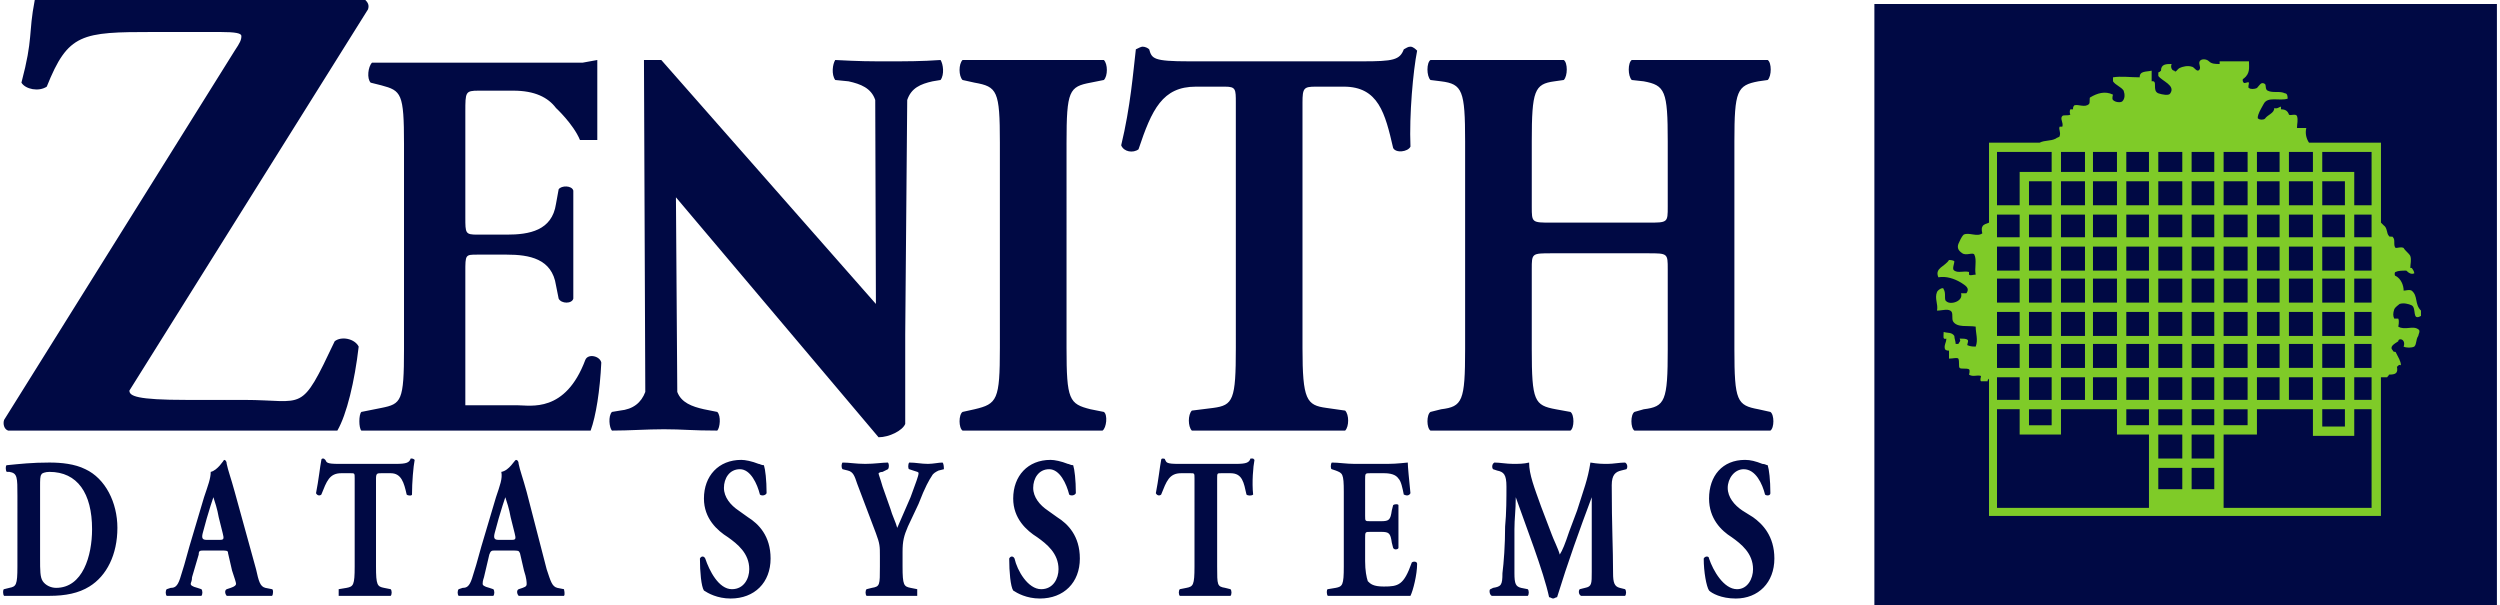 <svg height="155.589" viewBox="0 0 788.82 191.43" width="642.72" xmlns="http://www.w3.org/2000/svg"><g fill-rule="evenodd" transform="matrix(1.25 0 0 -1.25 -6.506 638.7)"><path d="m626.81 367.6v135.94h-140.33v-135.94z" fill="#7fcb28"/><g fill="#000944"><path d="m617.03 431.01c-2.361-1.349-1.012 2.024-2.361 2.699-.675.337-2.024.675-3.036.337-.337-.337-1.012-.675-1.349-1.349-.337-1.012-.337-1.687 0-2.361h1.012c.337-.675 0-2.024 0-2.024 1.687-1.012 3.711.337 5.06-.675.675-.337 0-1.349 0-1.687-.675-1.012-.337-2.024-1.012-2.699-.675-.337-2.024-.337-2.699 0 0 0 .337.675 0 1.349-.337.675-1.349.675-1.349 0-1.012-.675-2.361-1.349-1.349-2.361 0-.337.675-.337.675-.337.675-1.349 1.349-2.361 1.349-3.373-.675.337-.675-.337-1.012-.337.337-1.687-.337-2.024-2.024-2.024 0-.337-.675-.675-.337-.675h-1.687v-35.082h-99.174v34.745c-.337-.337-.337-.337-.337-.675h-1.687c-.337.337 0 1.012 0 1.349-1.012.337-2.024-.337-3.036.337 0 0 .337 1.012 0 1.349-.675.337-2.024 0-2.361.337-.337.337 0 1.687-.337 2.361-.337.337-1.349 0-2.361 0v2.024c-.337 0-.675 0-1.012.337-.337 1.012.337 1.687.337 2.699-1.012-.337-.675.675-.675 1.687 1.012-.337 2.024 0 2.699-1.012 0-.675.337-1.349.337-2.024h.675c.337.675.675.675.337 1.349 1.012 0 1.687 0 2.024-.337.337-.337-.337-1.349 0-1.349.675-.337 1.687-.337 2.024-.337.675 1.687 0 3.373 0 5.06-2.024.337-4.723-.337-5.734 1.349-.337.675 0 1.687-.337 2.361-.675 1.012-2.361.337-3.711.337.337 1.687-.675 3.036 0 4.723.337.675 1.687 1.349 1.687.675.675-1.012 0-2.699.675-3.036 1.012-1.012 4.385 0 3.711 2.024h1.349c1.012 1.349-.337 2.024-1.349 2.699-1.687 1.012-3.711 1.687-5.734 1.349-1.012 2.361 1.687 2.699 2.699 4.385 0 0 1.012 0 1.349-.337 0-.675-.675-2.024 0-2.361 1.012-.675 2.361 0 3.711-.337v-.675c.337-.337 1.012 0 1.687 0-.337 1.687.337 3.711-.337 5.06-.337.675-2.024-.337-3.036.337-1.012.675-1.349 1.349-1.012 2.361.337.675.675 1.687 1.349 2.361 1.349.675 3.373-.675 4.723.337 0 0-.337 1.012 0 1.687.337.675 1.012.675 1.687 1.012v20.24h12.818c1.349.675 2.699.337 4.048 1.012.337.337 1.012.337 1.012.675.337 1.012-.337 1.687 0 2.361h.675c.337 1.012-.675 2.024 0 2.699.337.337 1.349 0 2.024.337 0 0-.337.675 0 1.349h.675c0 .337 0 .675.337 1.012 1.012.337 2.699-.675 3.711.337.337.337 0 1.687.337 1.687 1.687 1.012 3.711 1.687 5.734.675 0 0-.337-1.012 0-1.349.675-.675 2.024-.675 2.361-.337.675.675.675 1.687.337 2.699-.675 1.012-2.024 1.349-2.699 2.361v1.012c2.024.337 4.385 0 6.747 0 0 1.687 1.687 1.349 3.036 1.687v-2.699c1.687.337 0-2.361 1.687-3.036 1.012-.337 2.699-.675 3.036 0 1.349 2.024-2.024 3.036-3.036 4.385v1.012c0-.337.675.337.675.337 0 1.687 1.349 1.687 2.699 1.687-.337-.675 0-1.687.675-1.687.337-.675.675.337 1.349.675.675.337 2.024.675 3.036.337.675 0 1.349-1.687 2.024-.675.337.675-.337 1.349 0 2.024.337.675 1.687.675 2.361 0 .675-.675 1.687-.675 2.699-.675v.675h7.421c0-1.687.337-3.036-1.349-4.385-.337 0-.337-.675 0-1.012.337-.337 1.012.337 1.349 0 0-.337-.337-1.349 0-1.349.337-.337 1.349-.337 2.024 0 .675.675 1.012 1.687 2.024 1.012.337-.337 0-1.349.675-1.687 1.349-.675 3.036 0 4.385-.675.675 0 .675-1.012.675-1.349-2.024-.675-5.06.675-6.072-1.349-.337-.675-1.012-1.687-1.349-2.699 0 0-.337-1.012 0-1.012.337-.337 1.349-.337 1.687 0 .675 1.012 2.361 1.349 2.361 2.699.675-.337 1.349.337 1.687.337v-.675c1.012 0 1.687-.337 2.024-1.349.337-.337 1.687.337 2.024-.337.337-1.012 0-2.024 0-3.036h2.361c-.337-1.349 0-2.699.675-3.711h18.216v-20.24s.337-.337.675-.675c1.012-.675.675-2.024 1.349-2.699 0-.337 1.012 0 1.012-.337.675-.675 0-2.024.675-2.699.675 0 1.349.337 2.024 0 .337-.675 1.349-1.349 1.687-2.024.337-1.012 0-2.024 0-3.036h.337c.337-.337.675-1.012.675-1.349-.675-.337-1.349 0-2.024.675-1.012 0-2.024 0-2.699-.337-.337 0-.337-1.012 0-1.012 1.349-.675 2.024-2.361 2.024-3.711.675 0 1.349.337 2.024 0 1.687-1.349.675-3.373 2.361-5.06v-1.349zm-138.3 78.934v-152.13h157.53v152.13z"/><path d="m542.48 434.39h5.734v6.072h-5.734zm0-8.433h5.734v6.072h-5.734zm0-8.096h5.734v6.072h-5.734zm0 33.058h5.734v5.734h-5.734zm16.529-63.755h5.734v5.397h-5.734zm-16.529 22.601h5.734v5.734h-5.734zm-26.986 5.734h-5.734v-5.734h5.734zm26.986-12.144h5.734v4.048h-5.734zm-26.986 28.673h-5.734v-6.072h5.734zm0-8.096h-5.734v-6.072h5.734zm26.986 35.082h5.734v6.072h-5.734zm-26.986-18.553h-5.734v-6.072h5.734zm24.625-39.467v6.409h-14.168v-6.409h-10.457v6.409h-5.734v-24.962h38.455v18.553h-7.084zm10.457 24.962h6.072v6.072h-6.072zm0 24.962h6.072v5.734h-6.072zm-35.082-2.361h-5.734v-6.072h5.734zm35.082-14.168h6.072v6.072h-6.072zm0 8.096h6.072v6.072h-6.072zm0 16.529h6.072v6.072h-6.072zm0 8.433h6.072v5.06h-6.072zm0-80.284h6.072v5.397h-6.072zm0 7.758h6.072v6.072h-6.072zm-8.096 72.525h5.734v5.06h-5.734zm8.096-64.092h6.072v4.048h-6.072zm0 6.409h6.072v5.734h-6.072zm0 8.096h6.072v6.072h-6.072zm-8.096 24.625h5.734v6.072h-5.734zm-10.457 30.022h-6.072v-5.06h6.072zm8.096-57.008h-6.072v-5.734h6.072zm-8.096 49.587h-6.072v-6.072h6.072zm8.096-41.154h-6.072v-6.072h6.072zm-8.096 32.721h-6.072v-5.734h6.072zm0-8.096h-6.072v-6.072h6.072zm8.096-8.096h-6.072v-6.072h6.072zm0-8.433h-6.072v-6.072h6.072zm0 24.625h-6.072v-5.734h6.072zm0 15.854h-6.072v-5.06h6.072zm0-7.421h-6.072v-6.072h6.072zm-8.096-24.625h-6.072v-6.072h6.072zm8.096 8.096h-6.072v-6.072h6.072zm-16.529 16.529h-5.734v-6.072h5.734zm0-49.587h-5.734v-5.734h5.734zm0 8.433h-5.734v-6.072h5.734zm0 16.529h-5.734v-6.072h5.734zm0-8.433h-5.734v-6.072h5.734zm0-24.625h-5.734v-4.048h5.734zm-5.734 60.044h5.734v5.06h-13.83v-13.493h5.734v8.433zm5.734-18.89h-5.734v-6.072h5.734zm8.433-33.058h-6.072v-5.734h6.072zm0 16.529h-6.072v-6.072h6.072zm0-8.096h-6.072v-6.072h6.072zm-16.529 32.721h-5.734v-5.734h5.734zm8.096 0h-5.734v-5.734h5.734zm35.419-46.888h5.734v5.734h-5.734zm14.168 46.888h-6.072v-5.734h6.072zm8.096-41.154h-5.734v-5.734h5.734zm-8.096 16.529h-6.072v-6.072h6.072zm0 33.058h-6.072v-6.072h6.072zm0-16.529h-6.072v-6.072h6.072zm0-8.096h-6.072v-6.072h6.072zm0 32.046h-6.072v-5.06h6.072zm8.096-23.95h-5.734v-6.072h5.734zm0 8.096h-5.734v-5.734h5.734zm0 8.433h-5.734v-6.072h5.734zm0-41.154h-5.734v-6.072h5.734zm0 16.529h-5.734v-6.072h5.734zm0-8.433h-5.734v-6.072h5.734zm-22.264-37.106h5.734v6.072h-5.734zm41.154 55.996h4.385v5.734h-4.385zm-18.89 21.589h-5.734v-5.06h5.734zm18.89-46.551h4.385v6.072h-4.385zm0 8.433h4.385v6.072h-4.385zm-26.986-26.986h-6.072v-4.048h6.072zm26.986 10.457h4.385v6.072h-4.385zm-26.986 6.072h-6.072v-6.072h6.072zm0-8.433h-6.072v-5.734h6.072zm26.986-13.83v-1.012h-10.457v6.747h-14.168v-6.409h-8.433v-18.553h37.443v24.962h-4.385zm0 8.096h4.385v5.734h-4.385zm0 32.721h4.385v6.072h-4.385zm-41.154 8.433h5.734v5.734h-5.734zm0 16.529h5.734v5.06h-5.734zm0-8.433h5.734v6.072h-5.734zm38.792 8.433h-5.734v5.06h12.481v-13.493h-4.385v8.433zm0-10.794h-5.734v-5.734h5.734zm0 8.433h-5.734v-6.072h5.734zm0-16.529h-5.734v-6.072h5.734zm-38.792-45.202h5.734v4.048h-5.734zm30.697 12.144h-6.072v-5.734h6.072zm-30.697 2.361h5.734v6.072h-5.734zm0 16.529h5.734v6.072h-5.734zm0-8.433h5.734v6.072h-5.734zm0 16.529h5.734v6.072h-5.734zm30.697 6.072h-6.072v-6.072h6.072zm0-8.096h-6.072v-6.072h6.072zm0 16.192h-6.072v-5.734h6.072zm0 8.433h-6.072v-6.072h6.072zm0-41.154h-6.072v-6.072h6.072zm8.096 16.529h-5.734v-6.072h5.734zm-8.096-8.433h-6.072v-6.072h6.072zm8.096 0h-5.734v-6.072h5.734zm0-8.096h-5.734v-6.072h5.734zm0-16.529h-5.734v-4.385h5.734zm-8.096 65.104h-6.072v-5.06h6.072zm8.096-57.008h-5.734v-5.734h5.734z"/><path d="m96.873 510.96c.675-.675 1.012-1.349.675-2.361l-60.381-96.475c0-1.349 1.687-2.361 14.505-2.361h14.505c15.517 0 14.168-3.711 22.938 14.842 1.687 1.349 5.06.675 6.072-1.349-1.012-8.771-3.036-17.204-5.397-21.252h-83.319c-1.012.337-1.349 1.687-1.012 2.699l58.357 93.439c1.349 2.024 1.687 2.699 1.687 3.711 0 .675-1.349 1.012-5.397 1.012h-16.866c-18.216 0-21.589-.337-26.986-13.83-2.024-1.349-5.397-.675-6.409 1.012 3.036 11.469 1.687 12.144 3.373 20.914zm38.455-102.55c3.373 0 12.144-2.024 17.204 11.469.675 1.687 3.711 1.012 4.048-.675-.337-7.084-1.349-13.493-2.699-17.204h-58.02c-.675.675-.675 4.048 0 4.723l5.06 1.012c5.06 1.012 5.734 1.687 5.734 14.842v51.948c0 12.818-.675 13.493-5.734 14.842l-2.699.675c-1.012 1.012-.675 4.048.337 5.06h53.297l3.711.675v-20.24h-4.385c-1.687 4.048-6.072 8.096-6.072 8.096-2.024 2.699-5.397 4.385-10.794 4.385h-8.771c-3.373 0-3.373-.337-3.373-5.397v-26.649c0-4.048 0-4.385 3.036-4.385h7.421c5.734 0 11.469 1.012 12.481 7.758l.675 3.711c.675 1.012 3.373 1.012 3.711-.337v-12.481-14.842c-.337-1.349-3.036-1.349-3.711 0l-.675 3.373c-1.012 6.747-6.747 7.758-12.481 7.758h-7.421c-3.036 0-3.036 0-3.036-4.385v-33.733zm40.479 3.373c1.012-2.699 3.711-3.711 6.747-4.385l3.373-.675c1.012-1.012.675-4.048 0-4.723-6.409 0-8.771.337-13.493.337-4.385 0-8.771-.337-13.156-.337-.675.675-1.012 3.711 0 4.723l2.024.337c3.373.337 5.397 2.024 6.409 4.723l-.337 83.994h4.385l54.309-61.731-.17 51.611c-1.012 3.036-3.711 4.048-6.747 4.723l-3.373.337c-1.012 1.349-.675 4.048 0 5.06 6.409-.337 8.433-.337 13.493-.337 4.385 0 8.433 0 13.155.337.675-1.012 1.012-3.711 0-5.06l-2.024-.337c-3.036-.675-5.397-1.687-6.41-4.723l-.505-59.369v-22.601c-.674-1.687-4.048-3.373-6.747-3.373l-51.273 60.719zm98.499 11.132c0-13.156.675-14.168 6.072-15.517l3.373-.675c1.012-.675.675-4.048-.337-4.723h-35.419c-1.012.675-1.012 4.048 0 4.723l3.036.675c5.734 1.349 6.409 2.361 6.409 15.517v51.948c0 13.156-.675 14.168-6.409 15.18l-3.036.675c-1.012 1.012-1.012 4.048 0 5.06h35.757c1.012-1.012 1.012-4.048 0-5.06l-3.373-.675c-5.397-1.012-6.072-2.024-6.072-15.18zm42.84 62.068c0 3.373 0 4.048-2.699 4.048h-7.421c-8.433 0-11.132-5.735-14.505-15.854-1.349-1.012-3.71-.675-4.385 1.012 2.361 9.783 3.036 18.553 3.711 24.287.674.337 1.349.675 1.687.675.674 0 1.349-.337 1.687-.675.674-2.361 1.012-3.036 10.12-3.036h43.852c7.758 0 9.445.337 10.457 3.036.675.337 1.012.675 1.687.675s1.349-.675 1.687-1.012c-1.012-5.06-2.024-16.192-1.687-24.287-.675-1.349-3.711-1.687-4.385-.337-2.024 8.771-3.711 15.517-12.481 15.517h-7.084c-3.036 0-3.373-.337-3.373-4.048v-62.068c0-13.156 1.012-14.505 6.072-15.18l4.722-.675c1.012-1.012 1.012-4.048 0-5.06h-38.792c-1.012 1.012-1.012 4.048 0 5.06l5.398.675c5.06.675 5.734 2.024 5.734 15.18zm79.946-38.118c-5.06 0-5.06 0-5.06-4.048v-20.24c0-13.156.675-14.168 6.072-15.18l3.711-.675c1.012-.675 1.012-4.048 0-4.723h-35.419c-1.012.675-1.012 4.048 0 4.723l2.699.675c5.397.675 6.072 2.024 6.072 15.18v52.623c0 12.818-.675 14.505-6.072 15.18l-2.699.337c-1.012 1.012-1.012 4.385 0 5.06h33.733c1.012-.675 1.012-4.048 0-5.06l-2.361-.337c-5.06-.675-5.734-2.361-5.734-15.18v-16.529c0-4.048 0-4.048 5.06-4.048h24.287c5.06 0 5.06 0 5.06 4.048v16.529c0 12.818-.675 14.168-6.072 15.18l-3.036.337c-1.012 1.012-1.012 4.385 0 5.06h34.407c1.012-.675 1.012-4.048 0-5.06l-2.361-.337c-5.397-1.012-6.072-2.361-6.072-15.18v-52.623c0-13.156.675-14.168 6.072-15.18l3.036-.675c1.012-.675 1.012-4.048 0-4.723h-34.407c-1.012.675-1.012 4.048 0 4.723l2.361.675c5.397.675 6.072 2.024 6.072 15.18v20.24c0 4.048 0 4.048-5.06 4.048z"/><path d="m8.831 385.48c0 4.723 0 5.735-2.024 6.072h-.675c-.337.337-.337 1.687 0 1.687 3.373.337 6.409.675 10.794.675 3.036 0 6.409-.337 9.108-1.687 5.06-2.361 8.096-8.433 8.096-14.842 0-6.747-2.699-12.144-7.084-14.842-2.699-1.687-6.072-2.361-10.12-2.361h-5.06-6.409c-.337.337-.337 1.687 0 1.687l1.349.337c1.687.337 2.024.675 2.024 5.397zm5.734-15.854c0-3.036 0-4.723.675-5.734s2.024-1.687 3.373-1.687c6.747 0 9.108 8.096 9.108 14.842 0 9.108-3.711 14.505-10.794 14.505-1.012 0-2.024-.337-2.024-.675-.337-.337-.337-1.349-.337-3.036zm41.491 2.024c-1.012 0-1.349 0-1.349-1.012l-1.687-5.734c0-1.012-.337-1.349-.337-1.687 0-.337.337-.675 1.687-1.012l1.012-.337c.337-.337.337-1.349 0-1.687h-4.723-4.048c-.337.337-.337 1.349 0 1.687l1.012.337c1.012 0 1.687.337 2.361 2.361.675 2.024 1.349 4.385 2.361 8.096l3.711 12.481c1.012 3.036 1.687 4.723 1.687 6.409 1.687.337 3.373 3.036 3.373 3.036.337 0 .675-.337.675-1.012.337-1.687 1.012-3.373 2.024-7.084l5.397-19.565c.675-3.036 1.012-4.385 2.361-4.723l1.687-.337c.337 0 .337-1.349 0-1.687h-6.072-5.397c-.337.337-.675 1.349 0 1.687l1.012.337c1.012.337 1.349.675 1.349 1.012 0 .337-.337 1.349-1.012 3.373l-1.012 4.385c0 .675-.337.675-1.687.675zm4.048 2.699c1.012 0 1.012.337.675 1.687l-1.012 4.048c-.337 2.024-1.012 4.048-1.349 5.06-.337-1.012-1.012-3.036-1.687-5.397l-1.012-3.711c-.337-1.349 0-1.687 1.012-1.687zm34.07 15.517c0 1.349 0 1.349-1.012 1.349h-2.361c-3.036 0-3.711-2.024-5.06-5.397-.337-.337-1.012-.337-1.349.337.675 3.373 1.012 6.747 1.349 8.433 0 .337.337.337.337.337.337 0 .337 0 .675-.337.337-.675.337-1.012 3.373-1.012h14.505c2.699 0 3.373.337 3.711 1.349h.337c.337 0 .675-.337.675-.337-.337-1.687-.675-5.735-.675-8.771 0-.337-1.012-.337-1.349 0-.675 3.036-1.349 5.397-4.048 5.397h-2.361c-1.012 0-1.349 0-1.349-1.349v-22.263c0-4.723.337-5.06 2.024-5.397l1.687-.337c.337-.337.337-1.349 0-1.687h-6.409-6.747v1.687l2.024.337c1.687.337 2.024.675 2.024 5.397zm35.419-18.216c-.675 0-1.012 0-1.349-1.012l-1.349-5.734c-.337-1.012-.337-1.349-.337-1.687 0-.337.337-.675 1.687-1.012l1.012-.337c.337-.337.337-1.349 0-1.687h-4.723-4.048c-.337.337-.337 1.349 0 1.687l1.012.337c1.012 0 1.687.337 2.361 2.361.675 2.024 1.349 4.385 2.361 8.096l3.711 12.481c1.012 3.036 1.687 4.723 1.349 6.409 2.024.337 3.373 3.036 3.711 3.036.337 0 .675-.337.675-1.012.337-1.687 1.012-3.373 2.024-7.084l5.06-19.565c1.012-3.036 1.349-4.385 2.699-4.723l1.687-.337s.337-1.349 0-1.687h-6.072-5.397c-.337.337-.675 1.349 0 1.687l1.012.337c1.012.337 1.012.675 1.012 1.012 0 .337 0 1.349-.675 3.373l-1.012 4.385c-.337.675-.337.675-2.024.675zm4.385 2.699c1.012 0 1.012.337.675 1.687l-1.012 4.048c-.337 2.024-1.012 4.048-1.349 5.06-.337-1.012-1.012-3.036-1.687-5.397l-1.012-3.711c-.337-1.349 0-1.687 1.012-1.687zm55.321-14.842c-3.373 0-5.734 1.349-6.747 2.024-.675 1.012-1.012 4.723-1.012 8.096.337.675 1.012.675 1.349 0 1.012-3.036 3.373-7.758 6.747-7.758 3.036 0 4.386 2.699 4.386 5.06 0 4.048-3.036 6.409-5.397 8.096-2.699 1.687-6.072 4.723-6.072 9.782 0 5.734 3.71 9.783 9.445 9.783 1.012 0 2.698-.337 4.385-1.012.338 0 .675-.337 1.35-.337.337-1.012.675-3.711.675-7.084-.338-.675-1.349-.675-1.687-.337-.675 2.699-2.361 6.409-5.06 6.409s-4.048-2.361-4.048-4.723c0-2.361 1.687-4.385 3.71-5.734l2.362-1.687c2.698-1.687 5.734-4.723 5.734-10.457 0-6.072-4.048-10.12-10.12-10.12zm43.515 8.096c0-4.723.337-5.06 2.024-5.397l1.687-.337v-1.687h-6.41-6.409c-.338.337-.338 1.349 0 1.687l1.349.337c2.024.337 2.024.675 2.024 5.397v2.699c0 2.361 0 3.036-1.012 5.735l-4.723 12.481c-.675 2.024-1.012 3.036-2.361 3.373l-1.349.337c-.337.337-.337 1.349 0 1.687 1.687 0 3.373-.337 5.734-.337 2.362 0 4.386.337 5.735.337.337-.337.337-1.349 0-1.687l-1.349-.675c-.675 0-1.012-.337-1.012-.337 0-.337.338-1.012 1.012-3.373l2.024-5.735c.337-1.349 1.349-3.373 1.687-4.723 1.012 2.361 2.361 5.397 3.373 7.758 1.349 3.711 2.024 5.397 2.024 6.072 0 .337-.337.337-1.349.675l-1.012.337c-.337 0-.337 1.349 0 1.687 1.687 0 3.036-.337 4.723-.337 1.349 0 2.698.337 3.711.337.337-.337.337-1.349.337-1.687l-1.35-.337c-.674-.337-1.349-.675-1.687-1.349-.674-1.012-1.687-2.699-3.373-7.084l-2.698-5.734c-1.012-2.361-1.349-3.711-1.349-6.409zm34.745-8.096c-3.373 0-5.734 1.349-6.747 2.024-.675 1.012-1.012 4.723-1.012 8.096.337.675 1.012.675 1.349 0 .675-3.036 3.373-7.758 6.747-7.758 3.036 0 4.385 2.699 4.385 5.06 0 4.048-3.036 6.409-5.397 8.096-2.699 1.687-6.072 4.723-6.072 9.782 0 5.734 3.711 9.783 9.445 9.783 1.012 0 2.699-.337 4.385-1.012.337 0 .675-.337 1.349-.337.337-1.012.675-3.711.675-7.084-.337-.675-1.349-.675-1.687-.337-.675 2.699-2.361 6.409-5.06 6.409-2.699 0-4.048-2.361-4.048-4.723 0-2.361 1.687-4.385 3.711-5.734l2.361-1.687c2.699-1.687 5.734-4.723 5.734-10.457 0-6.072-4.048-10.12-10.12-10.12zm39.13 30.359c0 1.349 0 1.349-1.012 1.349h-2.361c-3.036 0-3.711-2.024-5.06-5.397-.337-.337-1.012-.337-1.349.337.674 3.373 1.012 6.747 1.349 8.433 0 .337.337.337.337.337.337 0 .674 0 .674-.337.338-.675.338-1.012 3.373-1.012h14.505c2.699 0 3.373.337 3.711 1.349h.675l.337-.337c-.337-1.687-.675-5.735-.337-8.771-.338-.337-1.349-.337-1.687 0-.675 3.036-1.012 5.397-4.048 5.397h-2.361c-1.012 0-1.012 0-1.012-1.349v-22.263c0-4.723 0-5.06 2.024-5.397l1.35-.337c.337-.337.337-1.349 0-1.687h-6.41-6.409c-.338.337-.338 1.349 0 1.687l1.687.337c1.687.337 2.024.675 2.024 5.397zm43.177-9.445c0-1.349 0-1.349 1.35-1.349h2.699c2.024 0 2.361.337 2.699 2.699l.337 1.349c.337.337 1.349.337 1.349 0v-5.397-5.397c0-.337-1.012-.675-1.349 0l-.337 1.349c-.337 2.361-.675 2.699-2.699 2.699h-2.699c-1.35 0-1.35 0-1.35-1.687v-5.734c0-2.361.338-4.048.675-5.06.675-.675 1.349-1.349 4.048-1.349 3.711 0 5.06.337 7.084 6.072.337.337 1.349.337 1.349-.337 0-2.699-1.012-6.747-1.687-8.096h-9.108-5.06-6.747c-.337.337-.337 1.687 0 1.687l2.024.337c1.687.337 2.024.675 2.024 5.397v18.89c0 4.723-.337 4.723-2.024 5.397l-1.012.337c-.337 0-.337 1.349 0 1.687 1.687 0 3.711-.337 5.735-.337h8.433c2.361 0 4.723.337 5.06.337 0-1.012.337-4.385.675-7.758-.337-.675-1.012-.675-1.687-.337-.337 1.687-.675 3.373-1.349 4.048-.675 1.012-2.024 1.349-3.711 1.349h-3.373c-1.35 0-1.35 0-1.35-1.687zm32.384 11.806c-.337.337-.337 1.349.337 1.687 1.349 0 3.036-.337 4.723-.337 1.349 0 2.699 0 4.048.337 0-3.036 1.349-6.409 3.036-11.132l2.699-7.084c.337-1.012 1.687-3.711 2.024-5.06.675 1.012 1.349 2.699 2.361 5.734l2.024 5.397c1.687 5.397 2.699 7.758 3.373 12.144 2.024-.337 3.036-.337 4.385-.337s3.036.337 4.385.337c.675-.337.675-1.349.337-1.687l-1.349-.337c-1.349-.337-2.361-1.012-2.361-3.711 0-10.457.337-15.854.337-22.263 0-2.361.337-3.373 1.687-3.711l1.349-.337c.337-.337.337-1.349 0-1.687h-5.397-5.734c-.675.337-.675 1.349-.337 1.687l1.349.337c1.687.337 1.687 1.012 1.687 4.048v13.156 5.734c-3.036-8.096-6.072-16.529-8.771-25.299-.337 0-.675-.337-1.012-.337-.337 0-.675.337-1.012.337-1.349 6.409-6.072 18.553-8.433 25.299 0-3.373-.337-5.397-.337-8.096v-11.132c0-2.699.337-3.373 1.687-3.711l1.687-.337c.337-.337.337-1.349 0-1.687h-4.723-4.385c-.675.337-.675 1.687-.337 1.687l.675.337c2.024.337 2.361.675 2.361 3.711.337 2.699.675 7.084.675 11.806.337 3.373.337 7.421.337 10.12 0 3.036-.675 3.711-2.361 4.048zm61.393-32.721c-3.711 0-6.072 1.349-6.747 2.024-.675 1.012-1.349 4.723-1.349 8.096.337.675 1.349.675 1.349 0 1.012-3.036 3.711-7.758 7.084-7.758 2.699 0 4.048 2.699 4.048 5.06 0 4.048-3.036 6.409-5.397 8.096-2.699 1.687-5.734 4.723-5.734 9.782 0 5.734 3.373 9.783 9.108 9.783 1.349 0 2.699-.337 4.385-1.012.675 0 1.012-.337 1.349-.337.337-1.012.675-3.711.675-7.084 0-.675-1.012-.675-1.349-.337-.675 2.699-2.361 6.409-5.397 6.409-2.361 0-4.048-2.361-4.048-4.723 0-2.361 1.687-4.385 3.711-5.734l2.699-1.687c2.361-1.687 5.397-4.723 5.397-10.457 0-6.072-4.048-10.12-9.782-10.12z"/></g></g></svg>